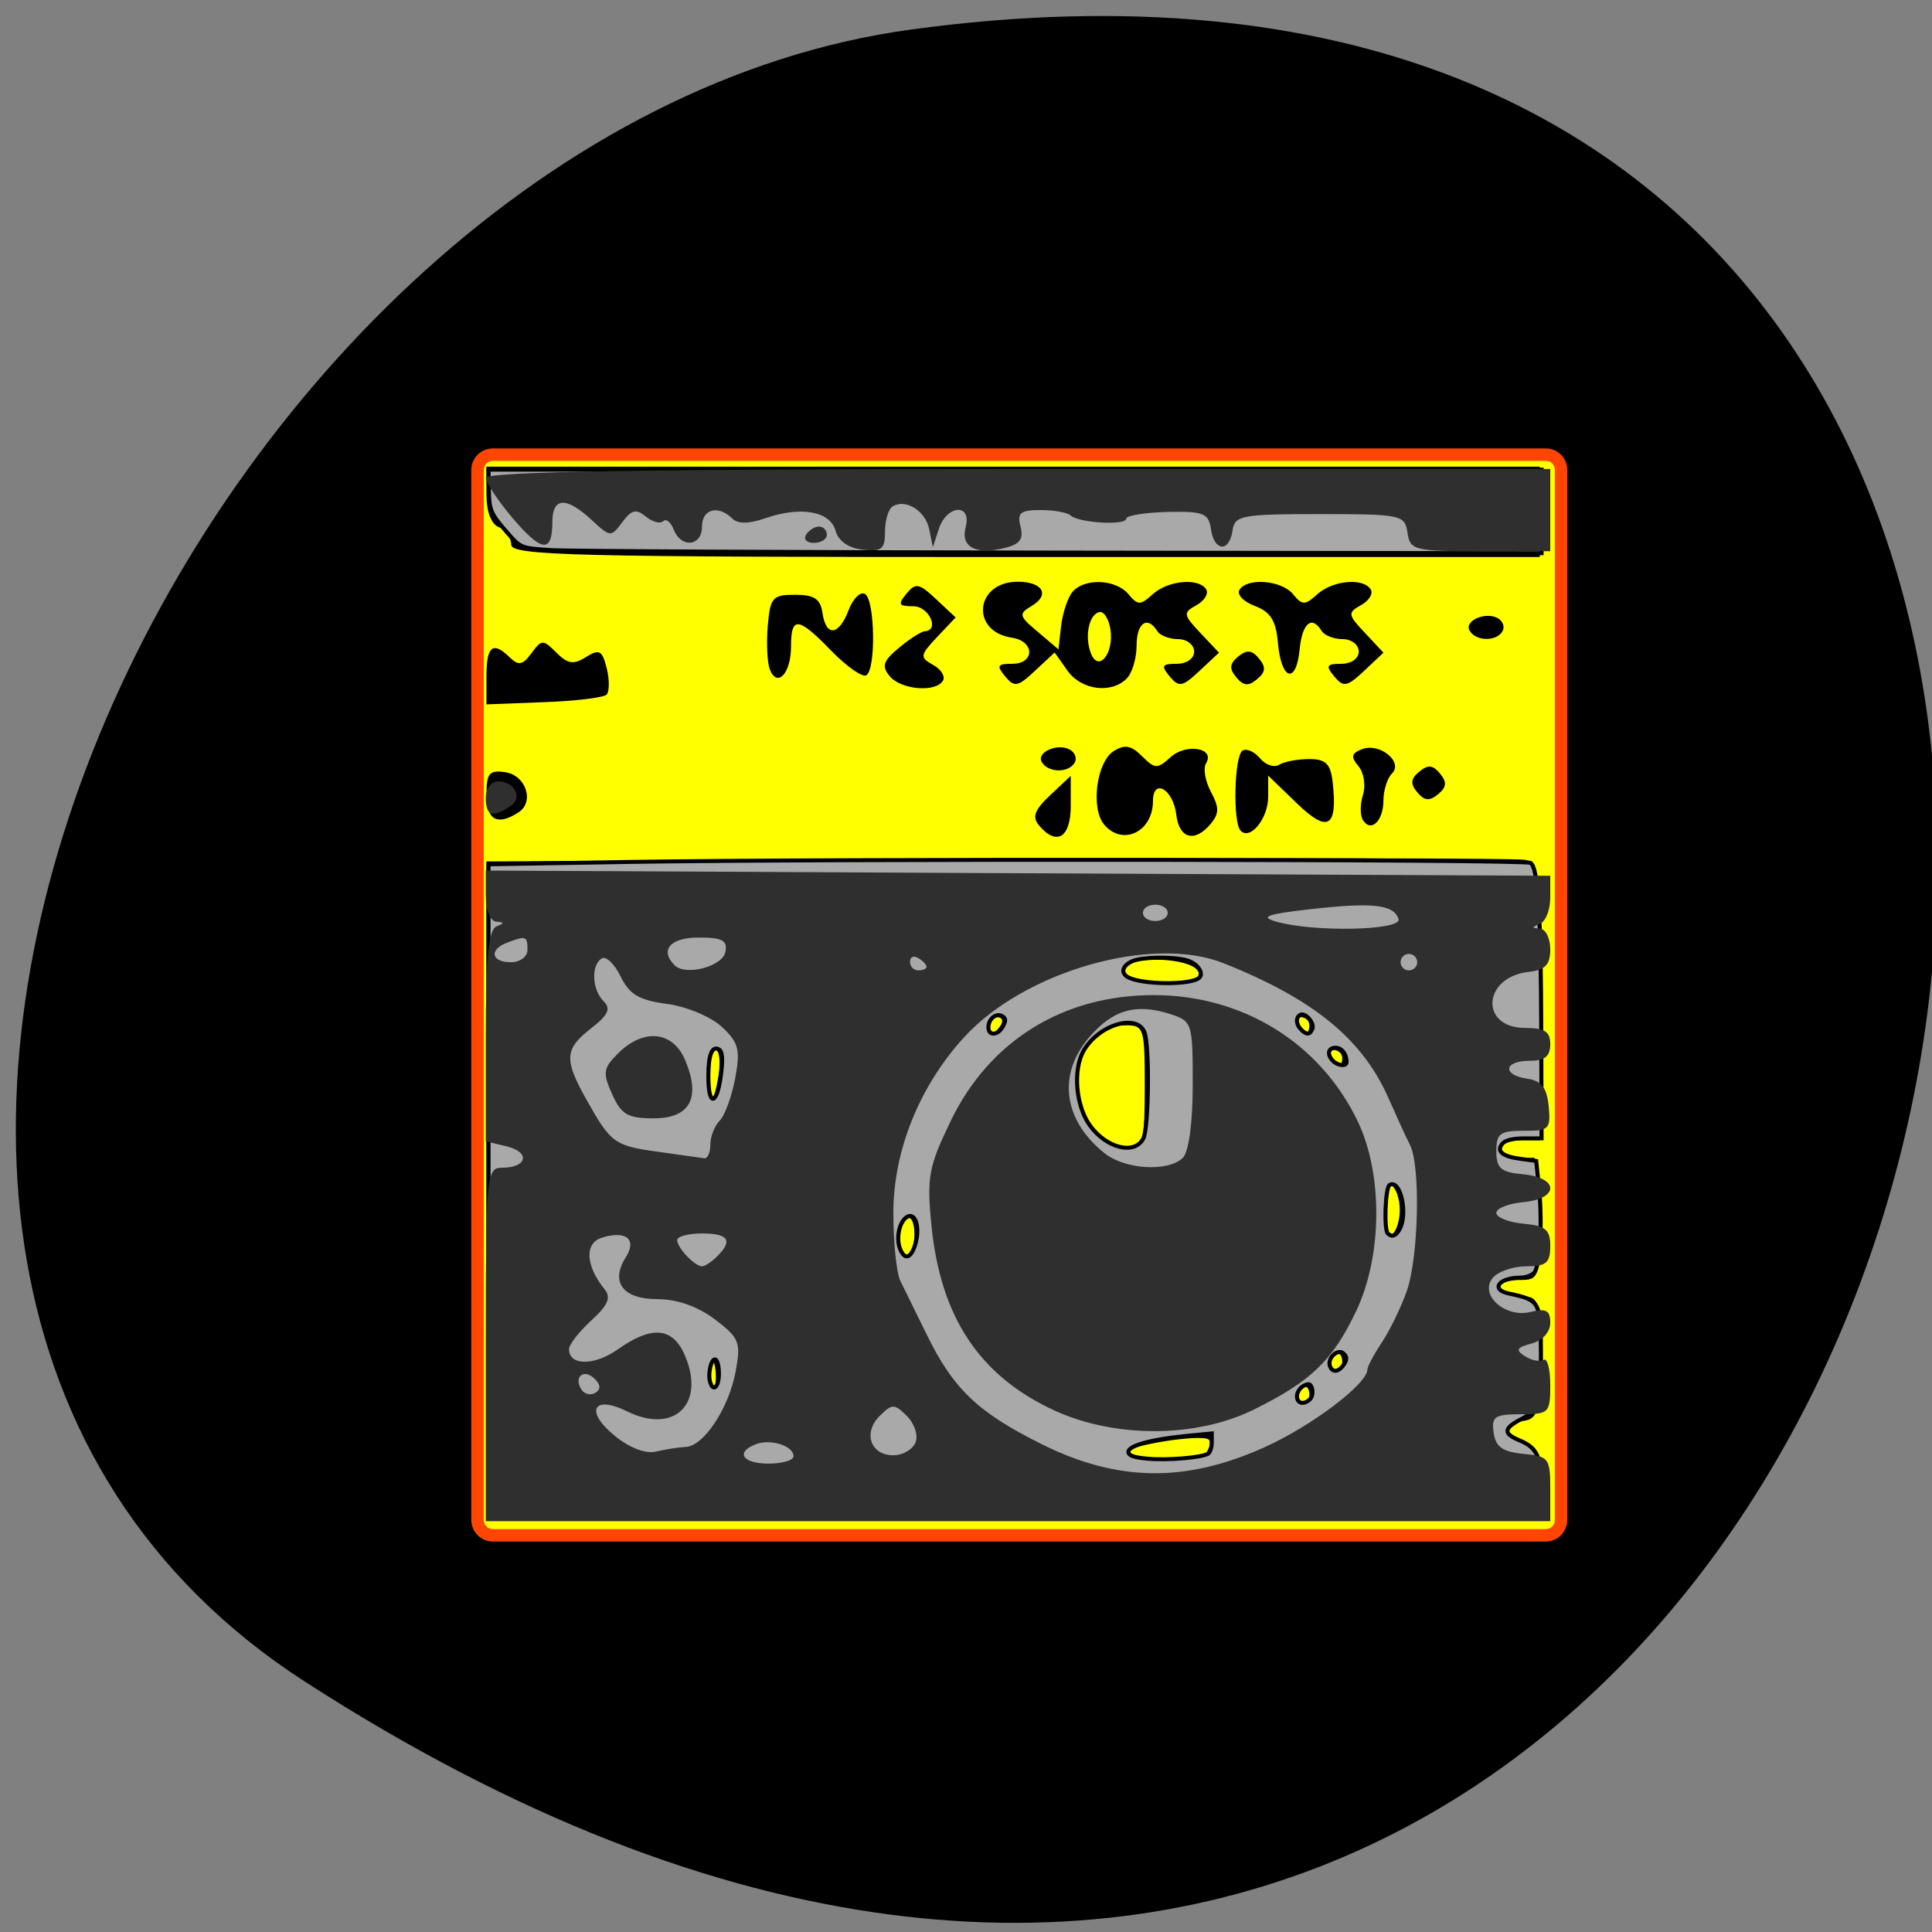
<svg xmlns="http://www.w3.org/2000/svg" xmlns:xlink="http://www.w3.org/1999/xlink" width="48px" height="48px" viewBox="0 0 48 48" version="1.1">
<rect x="0" y="0" width="48" height="48" fill="#808080" stroke="none"/>
<g id="surface1">
<path style=" stroke:none;fill-rule:nonzero;fill:rgb(0%,0%,0%);fill-opacity:1;" d="M 7.578 41.781 C 49.602 68.898 65.863 -5.168 22.633 0.734 C 5 3.141 -8.5 31.41 7.578 41.781 Z M 7.578 41.781 "/>
<path style="fill-rule:evenodd;fill:rgb(100%,100%,0%);fill-opacity:1;stroke-width:1.645;stroke-linecap:butt;stroke-linejoin:miter;stroke:rgb(100%,27.059%,0%);stroke-opacity:1;stroke-miterlimit:4;" d="M 65.125 60.083 L 204.292 60.083 C 205.396 60.083 206.292 60.979 206.292 62.083 L 206.292 200.875 C 206.292 201.979 205.396 202.896 204.292 202.896 L 65.125 202.896 C 64.021 202.896 63.104 201.979 63.104 200.875 L 63.104 62.083 C 63.104 60.979 64.021 60.083 65.125 60.083 Z M 65.125 60.083 " transform="matrix(0.188,0,0,0.188,0,0)"/>
<path style=" stroke:none;fill-rule:nonzero;fill:rgb(0%,0%,0%);fill-opacity:1;" d="M 12.086 29.559 L 12.086 21.402 L 24.812 21.344 C 31.812 21.312 37.699 21.32 37.895 21.363 C 38.219 21.43 38.254 21.766 38.254 24.883 L 38.254 28.328 L 37.742 28.328 C 37.172 28.328 37.031 28.723 37.59 28.762 C 37.785 28.773 38.016 28.773 38.102 28.762 C 38.184 28.75 38.254 29.426 38.254 30.27 C 38.254 31.766 38.242 31.801 37.742 31.801 C 37.461 31.801 37.23 31.891 37.23 32.004 C 37.23 32.117 37.461 32.207 37.742 32.207 C 38.242 32.207 38.254 32.242 38.254 33.723 C 38.254 35.094 38.215 35.246 37.836 35.305 C 37.297 35.391 37.297 35.762 37.836 35.844 C 38.184 35.898 38.254 36.062 38.254 36.812 L 38.254 37.719 L 12.086 37.719 Z M 29.984 36.07 C 30.059 35.953 30.082 35.816 30.035 35.77 C 29.871 35.605 27.84 35.941 27.949 36.113 C 28.105 36.367 29.824 36.332 29.984 36.07 Z M 32.531 34.656 C 32.531 34.543 32.488 34.453 32.441 34.453 C 32.391 34.453 32.293 34.543 32.223 34.656 C 32.152 34.77 32.195 34.859 32.312 34.859 C 32.434 34.859 32.531 34.77 32.531 34.656 Z M 17.75 33.895 C 17.695 33.695 17.652 33.809 17.648 34.145 C 17.645 34.484 17.684 34.645 17.742 34.508 C 17.797 34.367 17.801 34.094 17.75 33.895 Z M 33.348 33.84 C 33.348 33.727 33.309 33.637 33.258 33.637 C 33.207 33.637 33.109 33.727 33.043 33.84 C 32.973 33.953 33.012 34.043 33.133 34.043 C 33.25 34.043 33.348 33.953 33.348 33.84 Z M 22.719 30.664 C 22.719 30.367 22.629 30.195 22.512 30.27 C 22.402 30.336 22.309 30.574 22.309 30.789 C 22.309 31.008 22.402 31.188 22.512 31.188 C 22.625 31.188 22.719 30.953 22.719 30.664 Z M 34.777 30.062 C 34.777 29.797 34.688 29.523 34.574 29.453 C 34.453 29.375 34.371 29.625 34.371 30.062 C 34.371 30.504 34.453 30.75 34.574 30.676 C 34.688 30.605 34.777 30.332 34.777 30.062 Z M 28.441 27.004 C 28.441 25.535 28.422 25.473 27.961 25.473 C 27.004 25.473 26.395 26.73 26.895 27.688 C 27.219 28.312 27.473 28.488 28.082 28.52 C 28.395 28.531 28.441 28.332 28.441 27.004 Z M 17.855 26.695 C 17.906 26.359 17.867 26.086 17.777 26.086 C 17.684 26.086 17.605 26.359 17.605 26.695 C 17.605 27.035 17.645 27.309 17.688 27.309 C 17.73 27.309 17.805 27.035 17.855 26.695 Z M 33.348 26.289 C 33.348 26.176 33.25 26.086 33.133 26.086 C 33.012 26.086 32.973 26.176 33.043 26.289 C 33.109 26.402 33.207 26.492 33.258 26.492 C 33.309 26.492 33.348 26.402 33.348 26.289 Z M 24.863 25.473 C 24.934 25.359 24.895 25.27 24.773 25.27 C 24.656 25.27 24.559 25.359 24.559 25.473 C 24.559 25.586 24.598 25.676 24.648 25.676 C 24.695 25.676 24.793 25.586 24.863 25.473 Z M 32.531 25.473 C 32.531 25.359 32.434 25.27 32.312 25.27 C 32.195 25.27 32.152 25.359 32.223 25.473 C 32.293 25.586 32.391 25.676 32.441 25.676 C 32.488 25.676 32.531 25.586 32.531 25.473 Z M 29.758 24.27 C 29.902 24.035 29.391 23.84 28.641 23.84 C 28.016 23.84 27.656 24.145 28.082 24.316 C 28.52 24.492 29.637 24.461 29.758 24.27 Z M 25.812 20.504 C 25.637 20.297 25.703 20.121 26.094 19.754 L 26.602 19.277 L 26.602 20.027 C 26.602 20.816 26.246 21.027 25.812 20.504 Z M 27.43 20.484 C 27.094 20.078 27.242 18.926 27.672 18.66 C 27.945 18.488 28.105 18.52 28.375 18.789 C 28.695 19.109 28.754 19.109 29.086 18.809 C 29.473 18.461 30.195 18.582 29.965 18.961 C 29.887 19.082 29.941 19.402 30.082 19.668 C 30.293 20.059 30.293 20.211 30.082 20.465 C 29.684 20.945 29.293 20.84 29.223 20.234 C 29.148 19.605 28.645 19.32 28.645 19.902 C 28.645 20.668 27.887 21.031 27.43 20.484 Z M 30.824 20.641 C 30.625 20.441 30.664 18.777 30.871 18.648 C 30.973 18.59 31.164 18.672 31.305 18.84 C 31.441 19.004 31.656 19.078 31.781 19 C 31.906 18.922 32.242 18.859 32.527 18.859 C 32.938 18.859 33.055 18.973 33.109 19.426 C 33.238 20.559 32.992 20.707 32.219 19.957 L 31.508 19.27 L 31.508 19.793 C 31.508 20.332 31.066 20.883 30.824 20.641 Z M 33.859 20.371 C 33.789 20.258 33.789 19.977 33.863 19.746 C 33.934 19.516 33.887 19.199 33.75 19.035 C 33.555 18.801 33.574 18.715 33.84 18.613 C 34.277 18.445 34.875 18.93 34.582 19.219 C 34.465 19.336 34.371 19.637 34.371 19.887 C 34.371 20.398 34.059 20.695 33.859 20.371 Z M 12.086 19.742 C 12.086 19.211 12.156 19.129 12.547 19.184 C 13.07 19.258 13.289 19.93 12.875 20.188 C 12.348 20.523 12.086 20.375 12.086 19.742 Z M 35.211 19.684 C 35.035 19.473 35.047 19.348 35.262 19.172 C 35.477 18.992 35.598 19.004 35.777 19.219 C 35.953 19.434 35.941 19.555 35.727 19.734 C 35.512 19.91 35.391 19.898 35.211 19.684 Z M 25.887 18.941 C 25.73 18.688 26.293 18.445 26.594 18.633 C 26.715 18.707 26.762 18.852 26.695 18.957 C 26.539 19.207 26.047 19.199 25.887 18.941 Z M 12.086 16.793 C 12.086 16.043 12.25 15.922 12.672 16.34 C 12.883 16.543 12.988 16.523 13.203 16.23 C 13.457 15.883 13.492 15.883 13.824 16.215 C 14.105 16.496 14.25 16.52 14.559 16.324 C 14.891 16.117 14.961 16.156 15.074 16.605 C 15.145 16.891 15.141 17.184 15.07 17.258 C 14.996 17.332 14.293 17.418 13.512 17.445 L 12.086 17.5 Z M 22.105 16.801 C 21.898 16.551 21.938 16.422 22.336 16.094 C 22.602 15.871 22.891 15.688 22.973 15.684 C 23.355 15.664 23.082 15.062 22.691 15.062 C 22.324 15.062 22.301 15.016 22.52 14.75 C 22.75 14.473 22.832 14.488 23.262 14.891 L 23.742 15.34 L 23.281 15.828 C 22.852 16.285 22.848 16.332 23.184 16.52 C 23.383 16.629 23.492 16.809 23.426 16.914 C 23.242 17.211 22.387 17.137 22.105 16.801 Z M 24.973 16.805 C 24.754 16.539 24.777 16.492 25.145 16.492 C 25.715 16.492 25.711 15.93 25.141 15.844 C 24.098 15.688 24.227 14.453 25.285 14.453 C 25.906 14.453 26.094 14.777 25.637 15.051 C 25.301 15.25 25.309 15.301 25.785 15.699 L 26.297 16.133 L 26.363 15.547 C 26.402 15.227 26.527 14.848 26.645 14.707 C 26.938 14.355 27.723 14.387 28.035 14.762 C 28.27 15.043 28.332 15.043 28.641 14.762 C 29.023 14.418 29.785 14.348 29.969 14.645 C 30.031 14.75 29.922 14.926 29.727 15.035 C 29.387 15.223 29.395 15.27 29.824 15.727 L 30.285 16.215 L 29.801 16.668 C 29.375 17.066 29.293 17.082 29.059 16.805 C 28.84 16.539 28.867 16.492 29.234 16.492 C 29.484 16.492 29.668 16.363 29.668 16.188 C 29.668 16.02 29.488 15.879 29.27 15.879 C 29.055 15.879 28.816 15.789 28.75 15.676 C 28.504 15.285 28.238 15.477 28.238 16.043 C 28.238 16.359 28.125 16.727 27.992 16.859 C 27.602 17.246 26.859 17.145 26.516 16.656 L 26.203 16.211 L 25.715 16.664 C 25.289 17.066 25.203 17.082 24.973 16.805 Z M 27.59 15.648 C 27.551 15.383 27.43 15.184 27.316 15.207 C 27.055 15.258 26.941 15.809 27.102 16.23 C 27.285 16.711 27.676 16.25 27.59 15.648 Z M 30.715 16.828 C 30.535 16.613 30.547 16.492 30.762 16.312 C 30.977 16.137 31.102 16.145 31.277 16.359 C 31.457 16.574 31.445 16.699 31.23 16.875 C 31.016 17.055 30.895 17.043 30.715 16.828 Z M 33.148 16.805 C 32.93 16.539 32.957 16.492 33.324 16.492 C 33.57 16.492 33.758 16.363 33.758 16.188 C 33.758 16.02 33.578 15.879 33.359 15.879 C 33.141 15.879 32.906 15.789 32.836 15.676 C 32.59 15.277 32.352 15.48 32.289 16.137 C 32.203 17.012 31.832 16.902 31.75 15.977 C 31.703 15.418 31.566 15.203 31.176 15.055 C 30.895 14.949 30.723 14.77 30.793 14.656 C 30.984 14.344 31.836 14.414 32.125 14.762 C 32.355 15.043 32.422 15.043 32.73 14.762 C 33.113 14.418 33.871 14.348 34.055 14.645 C 34.121 14.75 34.012 14.926 33.812 15.035 C 33.477 15.223 33.484 15.27 33.914 15.727 L 34.371 16.215 L 33.891 16.668 C 33.465 17.066 33.379 17.082 33.148 16.805 Z M 19.125 16.629 C 19.062 16.465 19.039 15.98 19.074 15.555 C 19.137 14.84 19.191 14.777 19.754 14.777 C 20.23 14.777 20.383 14.879 20.434 15.227 C 20.52 15.832 20.844 15.797 21.086 15.152 C 21.195 14.867 21.379 14.688 21.492 14.758 C 21.738 14.91 21.766 16.629 21.523 16.777 C 21.43 16.836 21.043 16.566 20.664 16.18 C 19.828 15.316 19.652 15.297 19.652 16.07 C 19.652 16.734 19.305 17.098 19.125 16.629 Z M 36.516 15.676 C 36.359 15.422 36.922 15.18 37.227 15.367 C 37.344 15.441 37.391 15.586 37.324 15.691 C 37.168 15.941 36.676 15.934 36.516 15.676 Z M 12.699 13.527 C 12.699 13.355 12.562 13.16 12.395 13.098 C 12.203 13.023 12.086 12.715 12.086 12.285 L 12.086 11.594 L 38.254 11.594 L 38.254 13.84 L 25.477 13.84 C 14.141 13.84 12.699 13.805 12.699 13.527 Z M 12.699 13.527 "/>
<path style="fill-rule:evenodd;fill:rgb(66.275%,66.275%,66.275%);fill-opacity:1;stroke-width:0.595;stroke-linecap:butt;stroke-linejoin:miter;stroke:rgb(0%,0%,0%);stroke-opacity:1;stroke-miterlimit:4;" d="M 49.973 164.417 L 49.973 115.763 L 70.395 115.41 C 100.589 114.916 202.308 115.01 203.165 115.551 C 204.277 116.256 204.693 123.19 204.74 141.006 L 204.786 156.778 L 202.239 156.778 C 200.595 156.778 199.46 157.06 199.02 157.577 C 198.094 158.705 199.02 159.504 201.776 159.857 L 203.999 160.162 L 204.416 164.323 C 204.925 169.4 204.554 175.84 203.721 176.874 C 203.374 177.274 202.447 177.626 201.637 177.626 C 198.488 177.626 197.237 179.413 199.97 180 C 204.578 181.011 204.647 181.152 204.693 188.838 C 204.74 196.101 204.369 197.417 201.961 198.71 C 199.159 200.167 199.067 200.943 201.591 202 C 204.184 203.105 204.786 204.515 204.786 209.498 L 204.786 213.071 L 49.973 213.071 Z M 155.767 203.975 C 156.068 203.787 156.3 203.011 156.3 202.282 L 156.3 200.943 L 152.711 201.295 C 147.478 201.812 144.051 202.753 144.051 203.693 C 144.051 204.257 144.838 204.539 146.922 204.727 C 149.863 204.985 154.771 204.562 155.767 203.975 Z M 170.748 195.819 C 171.049 195.513 171.188 194.808 171.049 194.267 C 170.841 193.492 170.586 193.398 169.799 193.821 C 169.266 194.103 168.826 194.808 168.826 195.372 C 168.826 196.477 169.845 196.712 170.748 195.819 Z M 83.848 191.964 C 83.848 190.977 83.64 190.06 83.385 189.896 C 82.76 189.52 82.158 192.035 82.575 193.304 C 83.038 194.808 83.848 193.962 83.848 191.964 Z M 175.796 190.507 C 176.19 189.872 176.167 189.449 175.703 189.002 C 174.847 188.133 173.226 189.684 173.689 190.906 C 174.083 191.917 175.032 191.752 175.796 190.507 Z M 112.537 173.16 C 113.579 170.387 112.792 167.472 111.31 168.671 C 110.314 169.517 109.897 171.797 110.476 173.301 C 111.078 174.876 111.912 174.806 112.537 173.16 Z M 183.923 170.363 C 185.174 168.013 184.016 162.795 182.442 163.759 C 181.816 164.158 181.585 170.41 182.187 171.022 C 182.789 171.609 183.368 171.398 183.923 170.363 Z M 146.25 156.778 C 147.038 155.203 147.177 142.91 146.413 140.912 C 145.301 137.998 139.582 139.808 137.428 143.733 C 135.877 146.6 136.317 151.865 138.355 154.803 C 140.809 158.282 144.977 159.316 146.25 156.778 Z M 84.219 146.647 C 84.427 144.744 84.311 143.756 83.871 143.474 C 82.852 142.863 82.297 144.25 82.297 147.423 C 82.274 152.383 83.686 151.818 84.219 146.647 Z M 176.12 145.355 C 176.12 144.156 175.402 143.216 174.499 143.216 C 173.388 143.216 173.203 144.25 174.129 145.19 C 174.87 145.942 176.12 146.036 176.12 145.355 Z M 125.596 140.019 C 126.059 139.173 126.036 138.82 125.504 138.491 C 124.624 137.951 123.466 138.891 123.466 140.16 C 123.466 141.476 124.855 141.406 125.596 140.019 Z M 171.096 140.372 C 171.42 139.479 170.007 137.857 169.29 138.303 C 168.618 138.703 168.688 139.761 169.452 140.513 C 170.262 141.335 170.725 141.288 171.096 140.372 Z M 154.47 132.733 C 155.188 132.028 154.146 130.547 152.618 130.124 C 150.534 129.536 146.019 129.63 144.606 130.265 C 143.194 130.923 142.87 131.957 143.912 132.615 C 145.834 133.79 153.266 133.885 154.47 132.733 Z M 154.47 132.733 " transform="matrix(0.169,0,0,0.166,3.691,2.257)"/>
<path style="fill-rule:evenodd;fill:rgb(66.275%,66.275%,66.275%);fill-opacity:1;stroke-width:0.595;stroke-linecap:butt;stroke-linejoin:miter;stroke:rgb(0%,0%,0%);stroke-opacity:1;stroke-miterlimit:4;" d="M 59.003 68.73 C 54.719 68.425 54.719 68.425 52.728 66.121 C 50.227 63.207 50.065 62.76 50.019 59.422 L 49.973 56.696 L 204.786 56.696 L 204.786 69.2 L 134.025 69.106 C 95.101 69.059 61.342 68.895 59.003 68.73 Z M 59.003 68.73 " transform="matrix(0.169,0,0,0.166,3.691,2.257)"/>
<path style=" stroke:none;fill-rule:nonzero;fill:rgb(18.431%,18.431%,18.431%);fill-opacity:1;" d="M 12.07 33.402 C 12.07 29.191 12.086 29.012 12.473 29.012 C 13.094 29.012 13.184 28.629 12.598 28.484 L 12.07 28.355 L 12.07 25.738 C 12.07 23.836 12.141 23.094 12.328 23.02 C 12.535 22.938 12.535 22.914 12.328 22.898 C 12.184 22.891 12.07 22.613 12.07 22.258 L 12.07 21.629 L 25.293 21.695 L 38.516 21.758 L 38.516 22.305 C 38.516 22.605 38.402 22.895 38.258 22.953 C 38.051 23.035 38.051 23.059 38.258 23.07 C 38.402 23.082 38.516 23.312 38.516 23.586 C 38.516 23.969 38.395 24.098 37.969 24.148 C 36.832 24.281 36.762 25.539 37.891 25.539 C 38.379 25.539 38.516 25.629 38.516 25.945 C 38.516 26.246 38.379 26.355 38 26.355 C 37.359 26.355 37.316 26.711 37.949 26.801 C 38.297 26.852 38.43 27.023 38.477 27.48 C 38.531 28.055 38.488 28.098 37.855 28.094 C 37.266 28.094 37.176 28.16 37.176 28.602 C 37.176 29.027 37.285 29.125 37.848 29.176 C 38.738 29.262 38.738 29.781 37.848 29.867 C 37.477 29.902 37.176 30.02 37.176 30.133 C 37.176 30.246 37.477 30.367 37.848 30.402 C 38.402 30.453 38.516 30.551 38.516 30.965 C 38.516 31.375 38.414 31.461 37.922 31.461 C 37.598 31.461 37.219 31.59 37.09 31.746 C 36.738 32.164 37.391 32.754 38.031 32.594 C 38.414 32.5 38.516 32.559 38.516 32.863 C 38.516 33.094 38.328 33.305 38.051 33.379 C 37.676 33.48 37.645 33.539 37.887 33.695 C 38.051 33.801 38.262 33.84 38.352 33.785 C 38.441 33.73 38.516 34.012 38.516 34.41 C 38.516 35.105 38.488 35.137 37.781 35.137 C 37.133 35.137 37.051 35.195 37.109 35.598 C 37.16 35.949 37.332 36.07 37.848 36.121 C 38.48 36.18 38.516 36.23 38.516 36.988 L 38.516 37.793 L 12.07 37.793 Z M 31.398 35.965 C 32.578 35.438 33.973 34.383 33.973 34.023 C 33.973 33.953 34.133 33.652 34.332 33.352 C 34.531 33.051 34.809 32.48 34.949 32.082 C 35.246 31.246 35.297 28.965 35.031 28.445 C 34.93 28.25 34.703 27.75 34.52 27.336 C 33.871 25.828 32.66 24.832 30.398 23.93 C 28.621 23.223 25.453 24.129 23.953 25.77 C 22.84 26.988 22.195 28.59 22.195 30.141 C 22.195 30.871 22.273 31.625 22.367 31.82 C 22.465 32.016 22.758 32.613 23.02 33.148 C 23.684 34.508 24.293 35.09 25.879 35.879 C 27.758 36.816 29.445 36.84 31.398 35.965 Z M 26.223 35.055 C 24.344 34.199 23.367 32.734 23.141 30.441 C 23.023 29.246 23.07 28.988 23.621 27.848 C 24.586 25.852 26.418 24.719 28.676 24.723 C 30.887 24.727 32.809 25.922 33.738 27.871 C 34.363 29.191 34.344 31.211 33.688 32.586 C 33.105 33.805 32.57 34.32 31.152 35.02 C 29.73 35.723 27.73 35.734 26.223 35.055 Z M 29.387 28.766 C 29.535 28.617 29.633 27.898 29.633 26.949 C 29.633 25.41 29.621 25.371 29.066 25.191 C 28.215 24.922 27.641 25.09 27.059 25.773 C 26.266 26.699 26.418 27.832 27.438 28.648 C 27.945 29.059 29.023 29.121 29.387 28.766 Z M 19.715 36.18 C 19.715 35.922 19.152 35.742 18.785 35.879 C 18.262 36.078 18.441 36.363 19.098 36.363 C 19.438 36.363 19.715 36.281 19.715 36.18 Z M 17.031 35.949 C 17.48 35.938 18.105 34.992 18.277 34.074 C 18.41 33.344 18.371 33.242 17.758 32.777 C 17.332 32.457 16.824 32.277 16.332 32.277 C 15.477 32.277 15.156 31.855 15.547 31.238 C 15.832 30.789 15.555 30.562 14.953 30.75 C 14.516 30.887 14.547 31.445 15.023 32.035 C 15.188 32.234 15.102 32.434 14.688 32.809 C 14.387 33.086 14.137 33.406 14.137 33.52 C 14.137 33.934 14.762 33.938 15.352 33.523 C 16.203 32.922 16.723 32.973 17.023 33.691 C 17.527 34.891 16.742 35.637 15.582 35.066 C 14.723 34.641 14.52 35.07 15.293 35.688 C 15.656 35.98 16.055 36.129 16.305 36.062 C 16.535 36.008 16.859 35.957 17.031 35.949 Z M 22.746 35.836 C 22.816 35.66 22.719 35.363 22.531 35.18 C 22.219 34.871 22.168 34.871 21.855 35.18 C 21.434 35.598 21.629 36.156 22.195 36.156 C 22.43 36.156 22.676 36.012 22.746 35.836 Z M 14.777 34.258 C 14.512 33.996 14.246 34.199 14.441 34.516 C 14.516 34.637 14.672 34.676 14.789 34.605 C 14.93 34.52 14.926 34.406 14.777 34.258 Z M 17.816 31.215 C 18.215 30.82 18.102 30.645 17.441 30.645 C 17.102 30.645 16.824 30.719 16.824 30.809 C 16.824 31 17.262 31.461 17.441 31.461 C 17.512 31.461 17.68 31.352 17.816 31.215 Z M 17.648 28.438 C 17.648 28.238 17.754 27.969 17.879 27.844 C 18.008 27.715 18.18 27.242 18.266 26.789 C 18.398 26.078 18.352 25.902 17.93 25.508 C 17.656 25.258 17.051 25.004 16.566 24.941 C 15.875 24.848 15.637 24.707 15.418 24.258 C 15.266 23.949 15.059 23.746 14.949 23.812 C 14.68 23.977 14.707 24.594 15 24.879 C 15.184 25.062 15.109 25.219 14.688 25.547 C 14.023 26.066 14.008 26.316 14.57 27.32 C 15.18 28.406 15.262 28.465 16.359 28.617 C 16.898 28.691 17.41 28.766 17.496 28.777 C 17.578 28.793 17.648 28.641 17.648 28.438 Z M 15.207 27.184 C 14.969 26.648 14.984 26.539 15.363 26.164 C 15.996 25.539 16.719 25.617 17.023 26.34 C 17.418 27.281 17.145 27.785 16.238 27.785 C 15.594 27.785 15.438 27.691 15.207 27.184 Z M 18.023 23.648 C 18.078 23.363 17.945 23.293 17.355 23.293 C 16.652 23.293 16.383 23.605 16.762 23.984 C 17.039 24.254 17.953 24.012 18.023 23.648 Z M 23.02 24.02 C 23.02 23.969 22.93 23.871 22.816 23.805 C 22.699 23.734 22.609 23.773 22.609 23.895 C 22.609 24.012 22.699 24.109 22.816 24.109 C 22.93 24.109 23.02 24.07 23.02 24.02 Z M 35.211 23.906 C 35.211 23.793 35.117 23.699 35.004 23.699 C 34.891 23.699 34.797 23.793 34.797 23.906 C 34.797 24.016 34.891 24.109 35.004 24.109 C 35.117 24.109 35.211 24.016 35.211 23.906 Z M 13.105 23.598 C 13.105 23.254 13.066 23.242 12.605 23.418 C 12.145 23.59 12.199 23.906 12.691 23.906 C 12.922 23.906 13.105 23.77 13.105 23.598 Z M 34.746 22.832 C 34.625 22.469 34.105 22.414 32.547 22.59 C 31.477 22.711 31.293 22.777 31.699 22.895 C 32.617 23.164 34.844 23.121 34.746 22.832 Z M 29.012 22.68 C 29.012 22.566 28.875 22.477 28.703 22.477 C 28.531 22.477 28.395 22.566 28.395 22.68 C 28.395 22.793 28.531 22.883 28.703 22.883 C 28.875 22.883 29.012 22.793 29.012 22.68 Z M 12.07 19.82 C 12.07 19.598 12.203 19.414 12.367 19.414 C 12.801 19.414 13 19.836 12.664 20.043 C 12.223 20.32 12.07 20.266 12.07 19.82 Z M 12.738 12.875 C 12.371 12.441 12.07 11.988 12.07 11.871 C 12.07 11.719 16.062 11.652 25.293 11.652 L 38.516 11.652 L 38.516 13.695 L 36.777 13.695 C 35.125 13.695 35.031 13.668 34.969 13.234 C 34.902 12.793 34.824 12.773 32.793 12.773 C 30.84 12.773 30.676 12.805 30.621 13.184 C 30.543 13.73 30.164 13.703 30.086 13.145 C 30.027 12.75 29.902 12.699 29 12.719 C 28.438 12.734 27.98 12.809 27.98 12.887 C 27.98 13.062 26.789 12.992 26.598 12.805 C 26.523 12.734 26.191 12.672 25.855 12.672 C 25.348 12.672 25.266 12.742 25.355 13.082 C 25.434 13.391 25.34 13.523 24.965 13.613 C 24.242 13.793 23.859 13.59 23.992 13.094 C 24.148 12.5 23.527 12.539 23.328 13.133 L 23.176 13.594 L 23.086 13.148 C 22.992 12.691 22.504 12.383 22.176 12.582 C 22.074 12.645 21.988 12.926 21.988 13.211 C 21.988 13.645 21.906 13.711 21.43 13.656 C 21.078 13.617 20.828 13.441 20.758 13.184 C 20.625 12.699 19.895 12.57 19.016 12.875 C 18.598 13.02 18.332 13.02 18.188 12.879 C 17.844 12.539 17.441 12.645 17.441 13.082 C 17.441 13.574 16.922 13.629 16.738 13.156 C 16.664 12.969 16.547 12.879 16.477 12.949 C 16.402 13.02 16.211 12.969 16.043 12.832 C 15.805 12.637 15.688 12.664 15.461 12.973 C 15.18 13.352 15.16 13.348 14.695 12.914 C 14.066 12.332 13.723 12.352 13.723 12.969 C 13.723 13.75 13.461 13.723 12.738 12.875 Z M 20.027 13.285 C 20.098 13.172 20.242 13.082 20.348 13.082 C 20.453 13.082 20.543 13.172 20.543 13.285 C 20.543 13.398 20.398 13.488 20.219 13.488 C 20.043 13.488 19.957 13.398 20.027 13.285 Z M 20.027 13.285 "/>
</g>
</svg>
